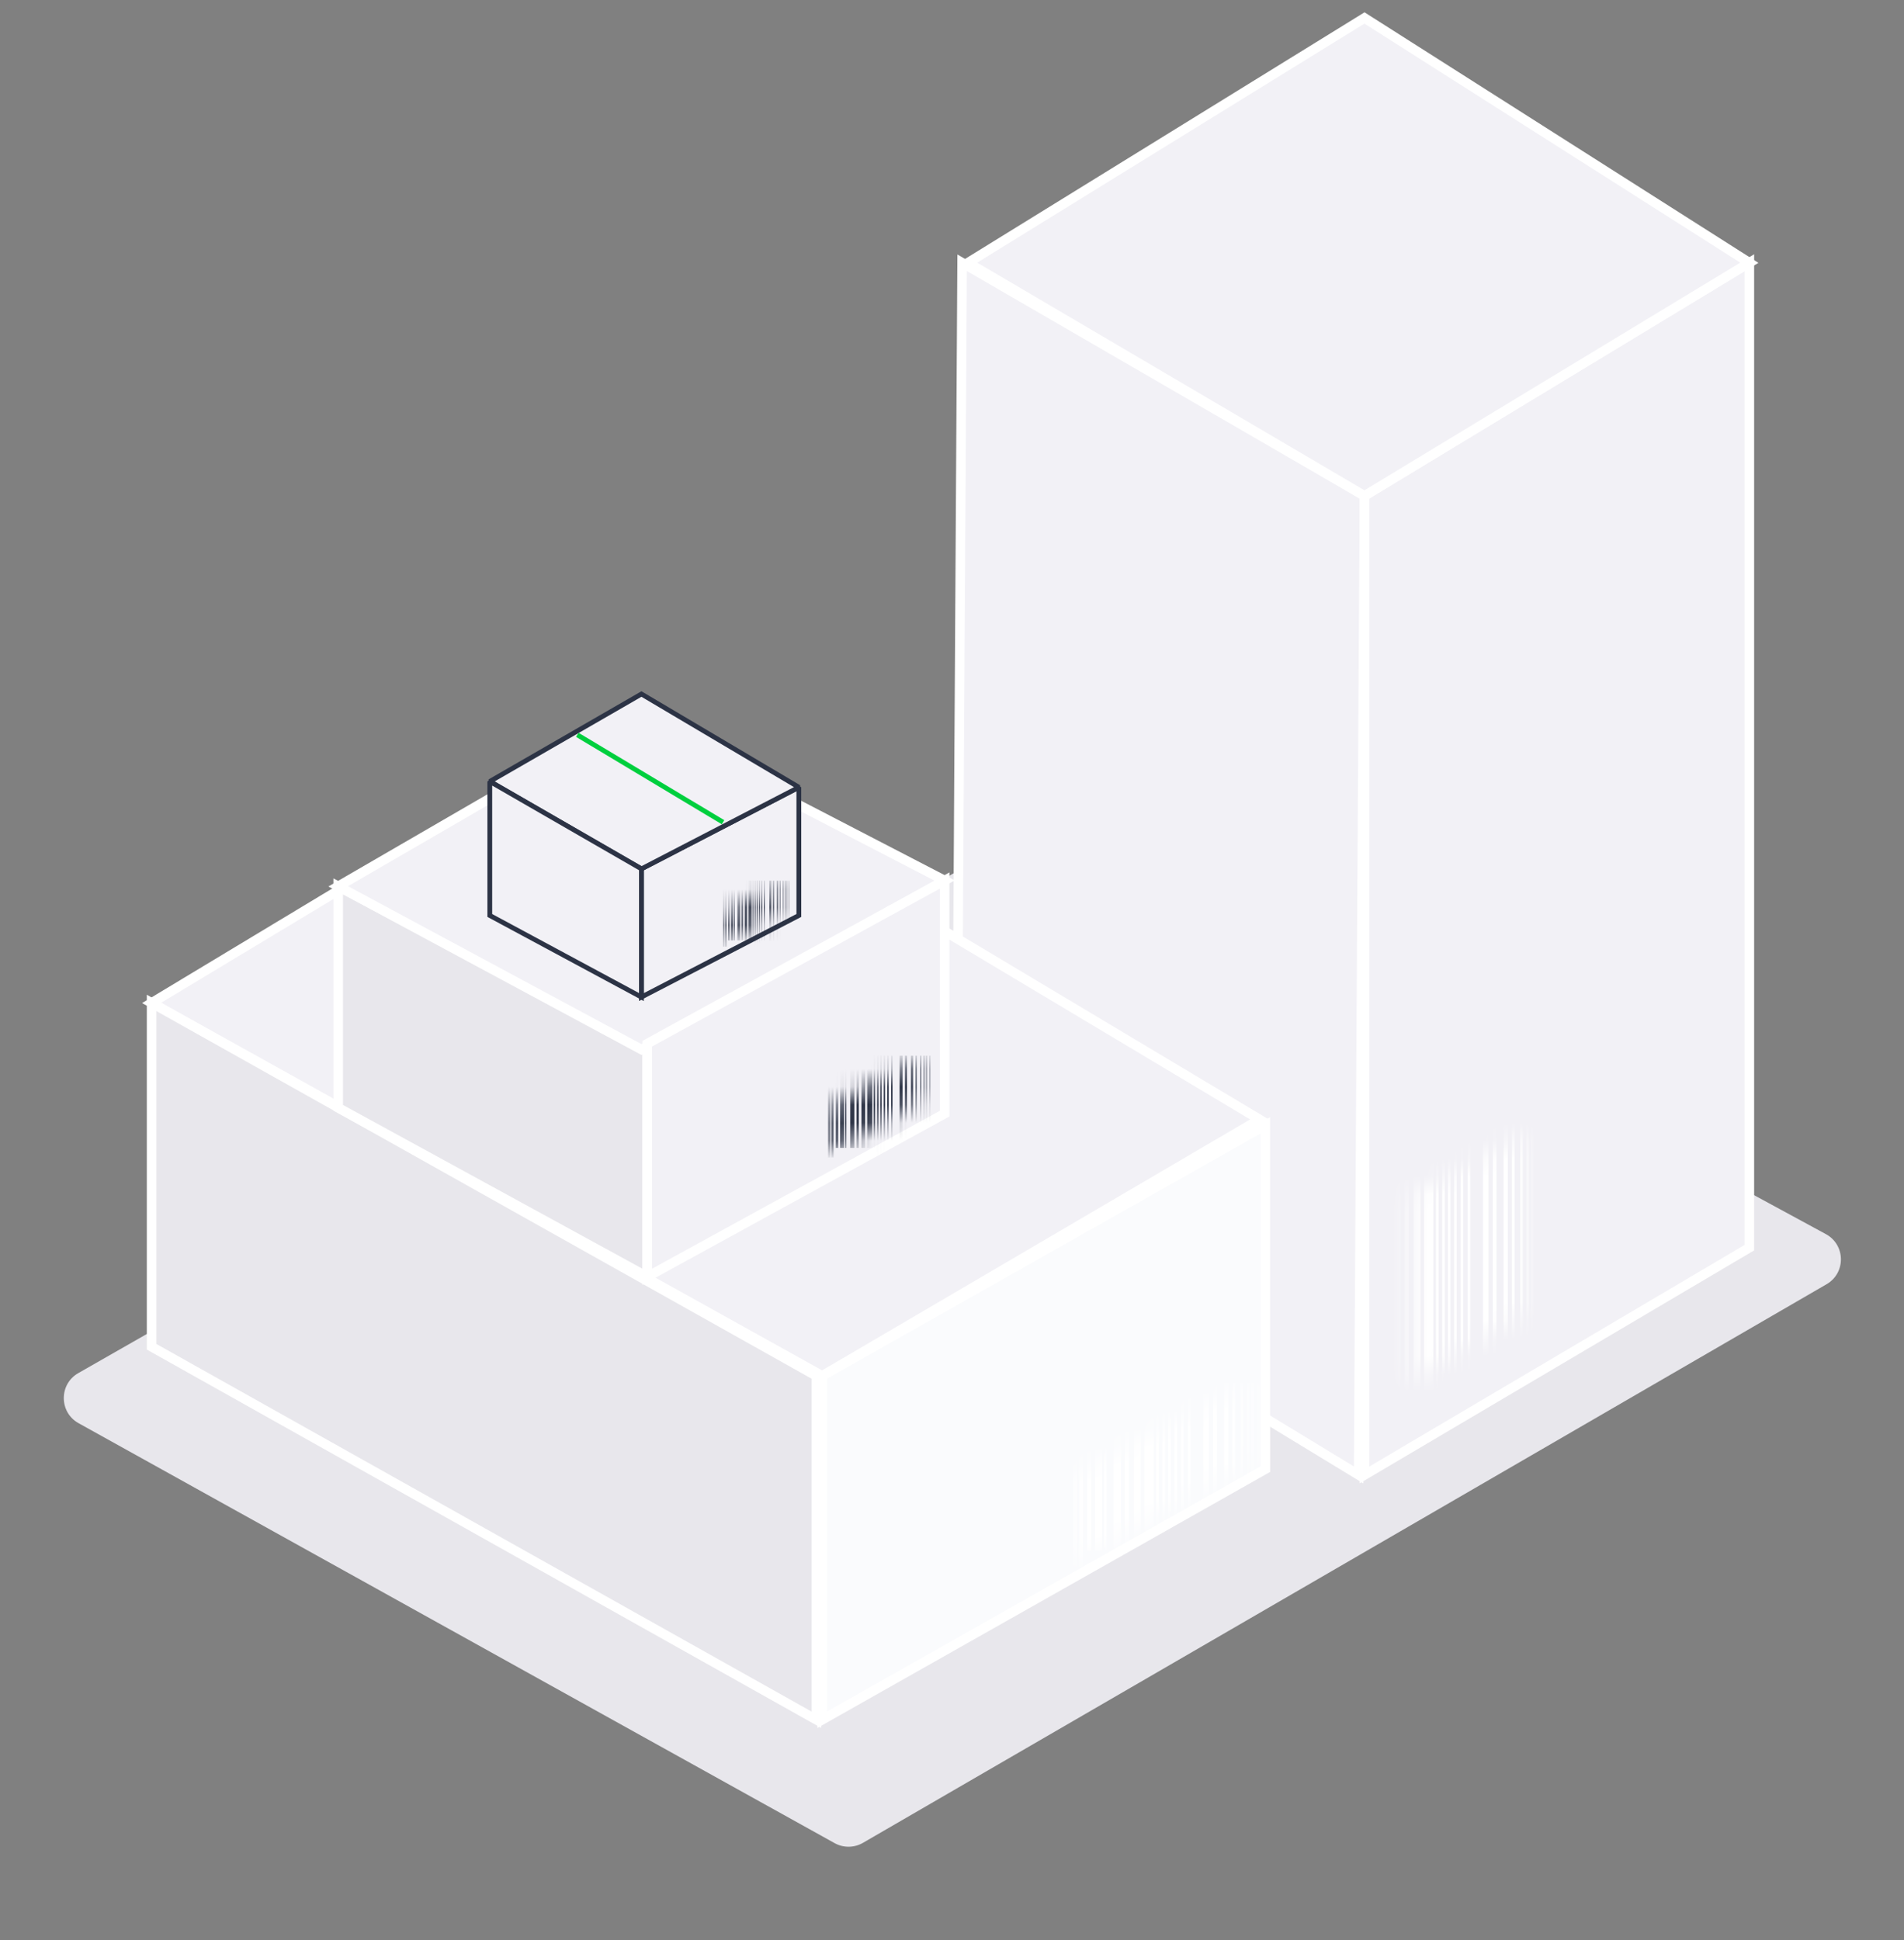 <svg width="106" height="108" viewBox="0 0 106 108" fill="none" xmlns="http://www.w3.org/2000/svg">
<rect x="0" y="0" width="106" height="108" fill="#808080" stroke="none"/>
<path d="M4.375 79.224C3.285 78.619 3.276 77.055 4.358 76.437L57.932 45.847C58.413 45.573 59.001 45.566 59.487 45.83L101.651 68.699C102.749 69.294 102.771 70.862 101.69 71.488L48.042 102.585C47.555 102.868 46.956 102.873 46.464 102.6L4.375 79.224Z" fill="#E8E7EC"/>
<path d="M75.639 82.106L75.964 27.603L53.564 14.626L53.24 68.48L75.639 82.106Z" fill="#F2F1F6" stroke="white" stroke-width="0.533"/>
<path d="M97.39 69.453L75.964 82.106V27.603L97.39 14.626V69.453Z" fill="#F2F1F6" stroke="white" stroke-width="0.533"/>
<path d="M75.964 1L97.39 14.626L75.964 27.603L53.889 14.626L75.964 1Z" fill="#F2F1F6" stroke="white" stroke-width="0.533"/>
<mask id="mask0" mask-type="alpha" maskUnits="userSpaceOnUse" x="78" y="62" width="8" height="15">
<path d="M78.561 66.534L85.031 62.965V73.022L78.561 76.915V66.534Z" fill="#C4C4C4"/>
</mask>
<g mask="url(#mask0)">
<path d="M75.546 59.072H75.314V80.417H75.546V59.072Z" fill="white"/>
<path d="M75.878 59.073H75.647V80.418H75.878V59.073Z" fill="white"/>
<path d="M76.34 59.073H76.108V78.413H76.34V59.073Z" fill="white"/>
<path d="M76.931 59.073H76.541V78.413H76.931V59.073Z" fill="white"/>
<path d="M77.174 59.073H77.045V78.413H77.174V59.073Z" fill="white"/>
<path d="M77.983 59.073H77.564V78.413H77.983V59.073Z" fill="white"/>
<path d="M78.431 59.073H78.2V78.413H78.431V59.073Z" fill="white"/>
<path d="M79.079 59.073H78.704V78.413H79.079V59.073Z" fill="white"/>
<path d="M79.8 59.073H79.281V78.413H79.8V59.073Z" fill="white"/>
<path d="M80.091 59.073H79.946V78.413H80.091V59.073Z" fill="white"/>
<path d="M80.436 59.073H80.291V80.387H80.436V59.073Z" fill="white"/>
<path d="M80.753 59.073H80.608V80.387H80.753V59.073Z" fill="white"/>
<path d="M81.1 59.073H80.955V80.387H81.1V59.073Z" fill="white"/>
<path d="M81.46 59.13H81.315V78.47H81.46V59.13Z" fill="white"/>
<path d="M81.85 59.13H81.705V78.47H81.85V59.13Z" fill="white"/>
<path d="M82.87 59.13H82.562V78.47H82.87V59.13Z" fill="white"/>
<path d="M83.316 59.13H83.109V78.47H83.316V59.13Z" fill="white"/>
<path d="M83.943 59.13H83.71V78.47H83.943V59.13Z" fill="white"/>
<path d="M84.318 59.13H84.173V78.47H84.318V59.13Z" fill="white"/>
<path d="M84.779 59.13H84.635V78.47H84.779V59.13Z" fill="white"/>
<path d="M85.703 59.138H85.558V80.484H85.703V59.138Z" fill="white"/>
<path d="M85.371 59.138H85.226V80.484H85.371V59.138Z" fill="white"/>
<path d="M85.125 59.138H84.981V80.484H85.125V59.138Z" fill="white"/>
</g>
<path d="M8.441 55.828L45.774 76.591L70.121 62.316L33.762 40.58L8.441 55.828Z" fill="#F2F1F6" stroke="white" stroke-width="0.533"/>
<path d="M45.448 95.732V76.591L8.44 55.828V74.969L45.448 95.732Z" fill="#E8E7EC" stroke="white" stroke-width="0.533"/>
<path d="M70.445 62.641L45.773 76.591V95.732L70.445 81.781V62.641Z" fill="#FAFBFD" stroke="white" stroke-width="0.533"/>
<path d="M18.828 49.339L36.034 58.423V71.076L18.828 61.667V49.339Z" fill="#E8E7EC" stroke="white" stroke-width="0.533"/>
<path d="M35.061 39.931L18.829 49.339L35.71 58.423L52.591 49.015L35.061 39.931Z" fill="#F2F1F6" stroke="white" stroke-width="0.533"/>
<path d="M52.59 61.992L36.034 71.075V58.099L52.59 49.015V61.992Z" fill="#F2F1F6" stroke="white" stroke-width="0.533"/>
<path d="M44.474 50.961L35.709 55.503V48.366L44.474 43.824V50.961Z" fill="#F2F1F6"/>
<path d="M35.709 55.503H35.575V55.722L35.77 55.621L35.709 55.503ZM44.474 50.961L44.535 51.08L44.607 51.042V50.961H44.474ZM44.474 43.824H44.607L44.412 43.706L44.474 43.824ZM35.709 48.366L35.647 48.248L35.575 48.285V48.366H35.709ZM35.77 55.621L44.535 51.08L44.412 50.843L35.647 55.385L35.77 55.621ZM44.607 50.961V43.824H44.34V50.961H44.607ZM44.412 43.706L35.647 48.248L35.77 48.484L44.535 43.942L44.412 43.706ZM35.575 48.366V55.503H35.842V48.366H35.575Z" fill="#2C3345"/>
<path d="M35.712 38.633L44.477 43.824L35.712 48.366L27.271 43.499L35.712 38.633Z" fill="#F2F1F6"/>
<path d="M44.477 43.824L44.538 43.942L44.544 43.709L44.477 43.824ZM35.712 38.633L35.779 38.519L35.712 38.479L35.645 38.518L35.712 38.633ZM27.271 43.499L27.204 43.384V43.615L27.271 43.499ZM35.712 48.366L35.645 48.481L35.708 48.518L35.773 48.484L35.712 48.366ZM44.544 43.709L35.779 38.519L35.644 38.748L44.409 43.939L44.544 43.709ZM35.645 38.518L27.204 43.384L27.338 43.615L35.778 38.749L35.645 38.518ZM27.204 43.615L35.645 48.481L35.778 48.25L27.338 43.384L27.204 43.615ZM35.773 48.484L44.538 43.942L44.415 43.706L35.65 48.248L35.773 48.484Z" fill="#2C3345"/>
<path d="M27.268 50.961V43.499L35.709 48.366V55.503L27.268 50.961Z" fill="#F2F1F6"/>
<path d="M27.268 43.499L27.335 43.384L27.135 43.499H27.268ZM27.268 50.961H27.135V51.04L27.205 51.078L27.268 50.961ZM35.709 55.503L35.645 55.62L35.842 55.726V55.503H35.709ZM35.709 48.366H35.842V48.289L35.775 48.25L35.709 48.366ZM27.135 43.499V50.961H27.401V43.499H27.135ZM27.205 51.078L35.645 55.62L35.772 55.385L27.331 50.843L27.205 51.078ZM35.842 55.503V48.366H35.575V55.503H35.842ZM35.775 48.25L27.335 43.384L27.202 43.615L35.642 48.481L35.775 48.25Z" fill="#2C3345"/>
<path d="M32.07 41.019L40.186 45.885L40.323 45.656L32.207 40.79L32.07 41.019Z" fill="#00CF3E"/>
<mask id="mask1" mask-type="alpha" maskUnits="userSpaceOnUse" x="46" y="58" width="6" height="7">
<path d="M46.097 61.6L51.426 58.747V61.22L46.097 64.263V61.6Z" fill="#C4C4C4"/>
</mask>
<g mask="url(#mask1)">
<path d="M46.225 58.747H46.097V64.435H46.225V58.747Z" fill="#2C3345"/>
<path d="M46.407 58.748H46.28V64.435H46.407V58.748Z" fill="#2C3345"/>
<path d="M46.661 58.748H46.534V63.901H46.661V58.748Z" fill="#2C3345"/>
<path d="M46.986 58.748H46.772V63.901H46.986V58.748Z" fill="#2C3345"/>
<path d="M47.12 58.748H47.049V63.901H47.12V58.748Z" fill="#2C3345"/>
<path d="M47.564 58.748H47.334V63.901H47.564V58.748Z" fill="#2C3345"/>
<path d="M47.811 58.748H47.683V63.901H47.811V58.748Z" fill="#2C3345"/>
<path d="M48.166 58.748H47.96V63.901H48.166V58.748Z" fill="#2C3345"/>
<path d="M48.563 58.748H48.278V63.901H48.563V58.748Z" fill="#2C3345"/>
<path d="M48.722 58.748H48.643V63.901H48.722V58.748Z" fill="#2C3345"/>
<path d="M48.912 58.748H48.833V64.427H48.912V58.748Z" fill="#2C3345"/>
<path d="M49.087 58.748H49.007V64.427H49.087V58.748Z" fill="#2C3345"/>
<path d="M49.277 58.748H49.198V64.427H49.277V58.748Z" fill="#2C3345"/>
<path d="M49.475 58.763H49.395V63.916H49.475V58.763Z" fill="#2C3345"/>
<path d="M49.689 58.763H49.61V63.916H49.689V58.763Z" fill="#2C3345"/>
<path d="M50.25 58.763H50.081V63.916H50.25V58.763Z" fill="#2C3345"/>
<path d="M50.495 58.763H50.382V63.916H50.495V58.763Z" fill="#2C3345"/>
<path d="M50.84 58.763H50.711V63.916H50.84V58.763Z" fill="#2C3345"/>
<path d="M51.046 58.763H50.966V63.916H51.046V58.763Z" fill="#2C3345"/>
<path d="M51.299 58.763H51.22V63.916H51.299V58.763Z" fill="#2C3345"/>
<path d="M51.807 58.765H51.727V64.453H51.807V58.765Z" fill="#2C3345"/>
<path d="M51.624 58.765H51.545V64.453H51.624V58.765Z" fill="#2C3345"/>
<path d="M51.49 58.765H51.41V64.453H51.49V58.765Z" fill="#2C3345"/>
</g>
<mask id="mask2" mask-type="alpha" maskUnits="userSpaceOnUse" x="59" y="76" width="11" height="11">
<path d="M59.732 82.117L69.449 76.915V81.423L59.732 86.972V82.117Z" fill="#C4C4C4"/>
</mask>
<g mask="url(#mask2)">
<path d="M59.965 76.915H59.732V87.287H59.965V76.915Z" fill="white"/>
<path d="M60.298 76.915H60.065V87.287H60.298V76.915Z" fill="white"/>
<path d="M60.76 76.915H60.528V86.313H60.76V76.915Z" fill="white"/>
<path d="M61.352 76.915H60.961V86.313H61.352V76.915Z" fill="white"/>
<path d="M61.596 76.915H61.467V86.313H61.596V76.915Z" fill="white"/>
<path d="M62.407 76.915H61.987V86.313H62.407V76.915Z" fill="white"/>
<path d="M62.856 76.915H62.624V86.313H62.856V76.915Z" fill="white"/>
<path d="M63.505 76.915H63.129V86.313H63.505V76.915Z" fill="white"/>
<path d="M64.228 76.915H63.708V86.313H64.228V76.915Z" fill="white"/>
<path d="M64.519 76.915H64.374V86.313H64.519V76.915Z" fill="white"/>
<path d="M64.865 76.915H64.72V87.272H64.865V76.915Z" fill="white"/>
<path d="M65.183 76.915H65.038V87.272H65.183V76.915Z" fill="white"/>
<path d="M65.531 76.915H65.386V87.272H65.531V76.915Z" fill="white"/>
<path d="M65.891 76.943H65.746V86.341H65.891V76.943Z" fill="white"/>
<path d="M66.282 76.943H66.137V86.341H66.282V76.943Z" fill="white"/>
<path d="M67.304 76.943H66.996V86.341H67.304V76.943Z" fill="white"/>
<path d="M67.751 76.943H67.544V86.341H67.751V76.943Z" fill="white"/>
<path d="M68.38 76.943H68.146V86.341H68.38V76.943Z" fill="white"/>
<path d="M68.755 76.943H68.61V86.341H68.755V76.943Z" fill="white"/>
<path d="M69.218 76.943H69.073V86.341H69.218V76.943Z" fill="white"/>
<path d="M70.143 76.947H69.998V87.319H70.143V76.947Z" fill="white"/>
<path d="M69.81 76.947H69.665V87.319H69.81V76.947Z" fill="white"/>
<path d="M69.565 76.947H69.419V87.319H69.565V76.947Z" fill="white"/>
</g>
<mask id="mask3" mask-type="alpha" maskUnits="userSpaceOnUse" x="40" y="49" width="4" height="4">
<path d="M40.254 50.861L43.702 49.015V50.614L40.254 52.583V50.861Z" fill="#C4C4C4"/>
</mask>
<g mask="url(#mask3)">
<path d="M40.337 49.015H40.254V52.695H40.337V49.015Z" fill="#2C3345"/>
<path d="M40.455 49.015H40.372V52.695H40.455V49.015Z" fill="#2C3345"/>
<path d="M40.619 49.015H40.536V52.349H40.619V49.015Z" fill="#2C3345"/>
<path d="M40.829 49.015H40.69V52.349H40.829V49.015Z" fill="#2C3345"/>
<path d="M40.916 49.015H40.87V52.349H40.916V49.015Z" fill="#2C3345"/>
<path d="M41.203 49.015H41.054V52.349H41.203V49.015Z" fill="#2C3345"/>
<path d="M41.363 49.015H41.28V52.349H41.363V49.015Z" fill="#2C3345"/>
<path d="M41.593 49.015H41.459V52.349H41.593V49.015Z" fill="#2C3345"/>
<path d="M41.849 49.015H41.665V52.349H41.849V49.015Z" fill="#2C3345"/>
<path d="M41.953 49.015H41.901V52.349H41.953V49.015Z" fill="#2C3345"/>
<path d="M42.076 49.015H42.024V52.69H42.076V49.015Z" fill="#2C3345"/>
<path d="M42.188 49.015H42.137V52.69H42.188V49.015Z" fill="#2C3345"/>
<path d="M42.312 49.015H42.26V52.69H42.312V49.015Z" fill="#2C3345"/>
<path d="M42.44 49.025H42.388V52.359H42.44V49.025Z" fill="#2C3345"/>
<path d="M42.578 49.025H42.527V52.359H42.578V49.025Z" fill="#2C3345"/>
<path d="M42.941 49.025H42.832V52.359H42.941V49.025Z" fill="#2C3345"/>
<path d="M43.1 49.025H43.026V52.359H43.1V49.025Z" fill="#2C3345"/>
<path d="M43.323 49.025H43.24V52.359H43.323V49.025Z" fill="#2C3345"/>
<path d="M43.456 49.025H43.404V52.359H43.456V49.025Z" fill="#2C3345"/>
<path d="M43.62 49.025H43.569V52.359H43.62V49.025Z" fill="#2C3345"/>
<path d="M43.948 49.026H43.897V52.706H43.948V49.026Z" fill="#2C3345"/>
<path d="M43.83 49.026H43.779V52.706H43.83V49.026Z" fill="#2C3345"/>
<path d="M43.743 49.026H43.692V52.706H43.743V49.026Z" fill="#2C3345"/>
</g>
</svg>
